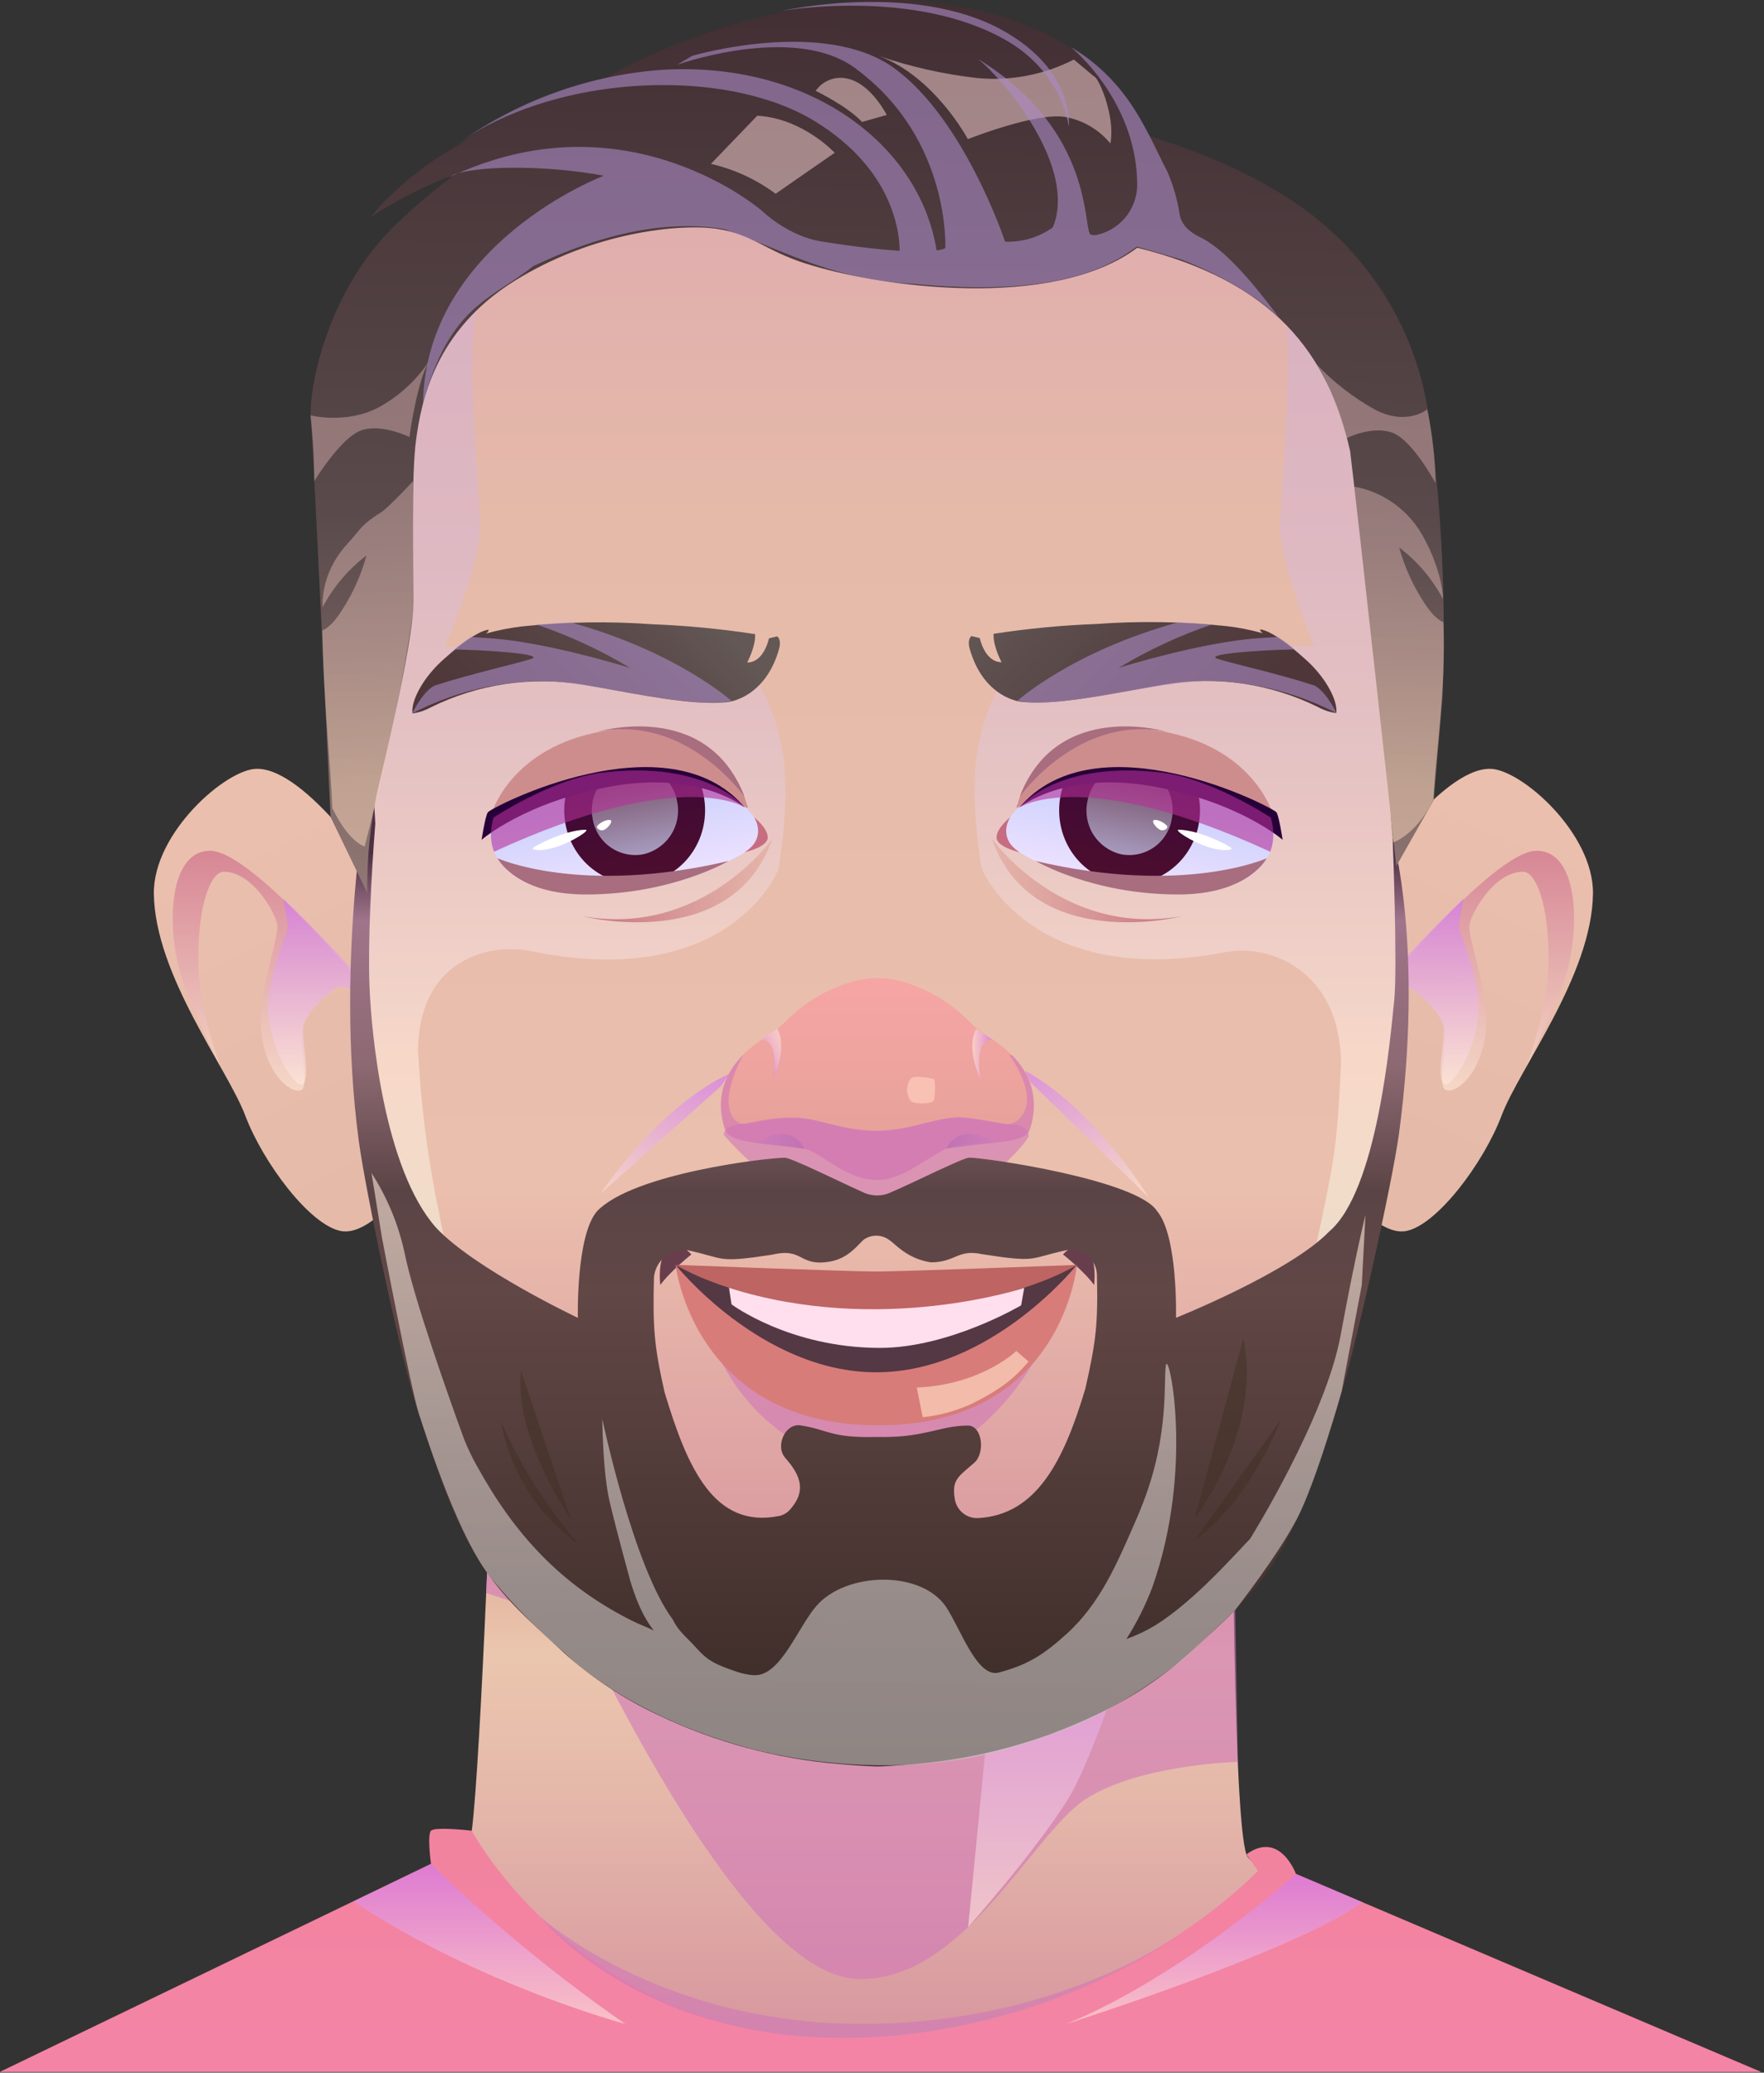 <svg width="200" height="235" viewBox="0 0 200 235" fill="none" xmlns="http://www.w3.org/2000/svg">
<rect x="0" y="0" width="200" height="235" fill="#333333" stroke="none"/>
<path d="M55.779 164.631C55.779 164.631 54.31 204.769 53.291 208.736C52.272 212.703 0 234.916 0 234.916H199.646C199.646 234.916 142.842 214.852 141.314 210.258C139.786 205.665 139.748 167.375 139.748 167.375L55.779 164.631Z" fill="url(#paint0_linear_1112_3675)"/>
<path d="M53.489 207.568C53.489 207.568 49.323 207.085 48.867 207.568C48.411 208.05 48.867 211.32 48.867 211.32L0 234.906H199.646L146.929 212.462C146.929 212.462 145.111 207.477 141.314 210.253L142.617 212.124C142.617 212.124 124.921 231.052 95.428 231.052C65.936 231.052 53.489 207.568 53.489 207.568Z" fill="url(#paint1_linear_1112_3675)"/>
<g style="mix-blend-mode:multiply" opacity="0.6">
<path d="M55.125 180.632C55.125 180.632 64.97 183.398 67.351 187.648C69.732 191.899 85.047 223.863 97.112 224.372C109.178 224.882 117.012 207.884 123.13 203.96C129.249 200.036 140.349 199.763 140.349 199.763L139.765 167.391L55.779 164.62L55.125 180.632Z" fill="#D177B8"/>
</g>
<path style="mix-blend-mode:multiply" opacity="0.6" d="M112.878 186.635L109.767 218.492C109.767 218.492 117.275 210.092 121.093 203.971C124.911 197.849 132.08 173.883 132.08 173.883L112.878 186.635Z" fill="url(#paint2_linear_1112_3675)"/>
<path style="mix-blend-mode:multiply" opacity="0.6" d="M146.945 212.472C146.945 212.472 134.118 224.035 120.916 229.475C120.916 229.475 147.127 221.14 154.463 215.672L146.945 212.472Z" fill="url(#paint3_linear_1112_3675)"/>
<path style="mix-blend-mode:multiply" opacity="0.6" d="M48.867 211.341C55.704 217.971 63.067 224.036 70.885 229.476C70.885 229.476 54.288 225.042 40.073 215.587L48.867 211.341Z" fill="url(#paint4_linear_1112_3675)"/>
<g style="mix-blend-mode:multiply" opacity="0.6">
<path d="M61.184 217.259C61.184 217.259 74.564 229.476 97.761 229.476C120.959 229.476 134.97 218.492 134.97 218.492C134.97 218.492 119.017 231.062 95.487 231.062C71.957 231.062 61.184 217.259 61.184 217.259Z" fill="#D177B8"/>
</g>
<path d="M154.908 99.861C154.908 99.861 163.262 87.136 168.93 87.168C172.378 87.168 180.701 94.42 180.61 101.335C180.481 110.582 172.287 121.088 170.249 126.481C168.212 131.873 162.919 138.901 159.428 139.576C155.937 140.252 151.336 133.61 151.336 133.61C151.336 133.61 153.02 108.245 154.908 99.861Z" fill="url(#paint5_linear_1112_3675)"/>
<path style="mix-blend-mode:multiply" opacity="0.6" d="M155.524 113.396C155.524 113.396 169.241 96.463 174.228 96.463C179.215 96.463 179.221 106.112 177.204 111.59C175.81 115.401 173.092 120.896 173.092 120.896C173.092 120.896 175.236 114.999 175.505 110.571C175.901 103.769 174.389 98.827 172.673 98.843C169.515 98.843 167.027 103.174 166.63 104.707C166.233 106.24 169.129 112.951 168.362 117.626C167.595 122.3 164.791 124.09 163.858 123.554C162.924 123.018 164.367 117.776 163.514 115.905C162.662 114.034 160.2 111.317 158.753 111.912C157.305 112.507 155.524 113.396 155.524 113.396Z" fill="url(#paint6_linear_1112_3675)"/>
<path style="mix-blend-mode:multiply" opacity="0.6" d="M155.524 113.396C155.524 113.396 158.903 111.375 159.932 112.024C160.962 112.673 163.573 115.015 163.686 116.489C163.799 117.963 162.86 122.171 163.686 122.895C164.512 123.618 167.499 118.896 167.633 114.709C167.767 110.523 165.418 105.699 165.418 105.13C165.418 104.562 165.954 101.882 165.954 101.882C165.954 101.882 157.991 109.424 155.524 113.396Z" fill="url(#paint7_linear_1112_3675)"/>
<path d="M43.156 99.861C43.156 99.861 34.807 87.136 29.123 87.168C25.675 87.168 17.353 94.42 17.444 101.335C17.572 110.582 25.761 121.088 27.804 126.481C29.847 131.873 35.134 138.901 38.647 139.576C42.159 140.252 46.738 133.61 46.738 133.61C46.738 133.61 45.049 108.245 43.156 99.861Z" fill="url(#paint8_linear_1112_3675)"/>
<path style="mix-blend-mode:multiply" opacity="0.6" d="M42.529 113.396C42.529 113.396 28.812 96.463 23.82 96.463C18.827 96.463 18.833 106.112 20.843 111.59C22.238 115.401 24.962 120.896 24.962 120.896C24.962 120.896 22.817 114.999 22.549 110.571C22.152 103.769 23.664 98.827 25.38 98.843C28.538 98.843 31.027 103.174 31.418 104.707C31.809 106.24 28.925 112.951 29.691 117.626C30.458 122.3 33.263 124.085 34.196 123.576C35.129 123.067 33.66 117.797 34.539 115.926C35.418 114.056 37.853 111.338 39.301 111.933C40.749 112.528 42.529 113.396 42.529 113.396Z" fill="url(#paint9_linear_1112_3675)"/>
<path style="mix-blend-mode:multiply" opacity="0.6" d="M42.529 113.396C42.529 113.396 39.145 111.375 38.116 112.024C37.086 112.673 34.48 115.015 34.362 116.489C34.244 117.963 35.193 122.171 34.362 122.895C33.531 123.618 30.555 118.896 30.421 114.709C30.287 110.523 32.63 105.699 32.63 105.13C32.63 104.562 32.094 101.882 32.094 101.882C32.094 101.882 40.078 109.424 42.529 113.396Z" fill="url(#paint10_linear_1112_3675)"/>
<path d="M43.371 134.57C42.298 126.712 42.132 120.343 41.226 113.38C41.027 111.853 40.899 110.319 40.85 108.781C40.731 105.244 40.88 101.703 41.295 98.189C43.553 73.145 39.724 55.011 43.467 47.801C46.422 39.873 63.437 20.463 98.946 19.075C98.946 19.075 141.582 19.075 156.323 48.316C159.68 55.124 156.243 77.685 157.83 94.19C158.302 99.095 159.342 104.568 158.608 109.44C157.294 118.097 157.133 127.751 156.012 136.076C154.624 146.422 152.623 153.878 150.999 157.754C150.077 159.727 148.84 161.538 147.336 163.114C142.703 168.33 135.335 173.835 130.343 178.949C128.581 180.751 126.679 182.411 124.653 183.912H124.627C121.972 185.921 119.093 187.614 116.047 188.956C111.29 190.913 98.957 190.913 98.957 190.913C98.957 190.913 86.624 190.913 81.867 188.956C76.512 186.549 71.662 183.148 67.576 178.932C61.678 172.859 54.036 166.271 49.923 160.262C49.913 160.332 46.111 156.172 43.371 134.57Z" fill="url(#paint11_linear_1112_3675)"/>
<path style="mix-blend-mode:multiply" opacity="0.6" d="M152.05 120.585C151.739 126.052 151.717 128.85 150.618 134.457C146.526 155.443 144.001 157.791 134.971 169.949C132.402 174.617 120.953 185.821 120.17 186.539C122.02 185.161 127.764 180.943 129.651 179.002C136.408 172.034 147.947 164.985 150.757 158.29C152.366 154.414 154.683 145.269 156.146 134.999C157.685 121.764 158.291 113.82 158.828 106.171C159.015 103.651 158.543 100.698 158.243 98.189C155.98 84.139 159.637 53.891 156.291 48.337C155.412 45.974 150.827 38.93 145.4 34.674C146.8 37.949 145.427 54.186 145.132 58.833C144.837 63.481 149.004 73.306 149.004 73.306L117.168 72.561C113.612 76.191 111.341 80.884 110.701 85.924C110.025 91.778 111.328 98.543 111.328 98.543C111.328 98.543 116.878 112.051 138.676 108.004C141.12 107.515 143.658 107.872 145.872 109.017C148.832 110.609 151.964 113.857 152.05 120.585Z" fill="url(#paint12_linear_1112_3675)"/>
<path style="mix-blend-mode:multiply" opacity="0.6" d="M47.392 119.148C47.691 124.727 48.37 130.279 49.425 135.765C53.522 156.751 55.575 157.904 64.606 170.072C67.174 174.741 78.623 185.944 79.406 186.662C77.556 185.284 71.807 181.066 69.925 179.125C63.169 172.157 51.629 165.108 48.819 158.413C47.21 154.537 44.894 145.392 43.456 135.122C41.912 121.887 41.312 113.943 40.748 106.294C40.561 103.774 41.038 100.821 41.338 98.312C43.596 84.263 39.944 54.014 43.29 48.461C44.17 46.097 48.755 39.053 54.181 34.797C52.782 38.072 54.154 54.309 54.449 58.956C54.744 63.604 50.428 73.359 50.428 73.359L82.414 72.706C85.952 76.329 88.212 81.008 88.849 86.031C89.53 91.885 88.227 98.65 88.227 98.65C88.227 98.65 82.822 112.405 60.343 107.87C58.301 107.439 56.182 107.56 54.203 108.218C51.055 109.306 47.484 112.094 47.392 119.148Z" fill="url(#paint13_linear_1112_3675)"/>
<g style="mix-blend-mode:multiply" opacity="0.6">
<path d="M147.32 163.167C142.687 168.383 135.319 173.888 130.327 179.002C128.565 180.805 126.662 182.465 124.637 183.966H124.61C121.956 185.974 119.077 187.667 116.031 189.01C111.274 190.966 98.941 190.966 98.941 190.966C98.941 190.966 86.607 190.966 81.851 189.01C76.496 186.603 71.646 183.201 67.56 178.986C61.662 172.913 53.532 165.585 49.419 159.592C53.309 163.873 57.485 167.885 61.919 171.599C68.992 177.469 80.907 189.498 98.919 189.498C116.932 189.498 130.021 176.038 132.82 173.995C135.619 171.953 146.95 163.457 147.32 163.167Z" fill="#D177B8"/>
</g>
<path d="M139.051 70.99C140.442 71.147 141.818 71.418 143.164 71.8C143.164 71.8 142.848 71.559 142.864 71.376C142.864 71.376 143.523 71.285 145.427 72.641C145.937 73.006 146.537 73.472 147.24 74.078L147.947 74.7C148.828 75.472 149.605 76.355 150.259 77.326C151.808 79.69 151.497 80.854 151.497 80.854C150.762 80.748 150.052 80.51 149.401 80.151C144.023 77.497 137.945 76.608 132.032 77.611C127.453 78.377 121.919 79.588 117.913 79.653C117.184 79.671 116.455 79.641 115.73 79.562C115.73 79.562 111.478 79.165 109.912 73.451C109.671 72.379 110.154 72.116 110.154 72.116L111.087 72.347C111.087 72.347 111.623 75.07 113.553 75.08C113.553 75.08 112.572 73.252 112.652 71.864C116.503 71.269 120.385 70.897 124.278 70.749C129.2 70.39 134.144 70.471 139.051 70.99Z" fill="url(#paint14_linear_1112_3675)"/>
<g style="mix-blend-mode:multiply" opacity="0.6">
<path d="M133.587 70.556C121.597 73.847 115.355 79.449 115.355 79.449C120.567 80.521 131.383 77.079 137.421 77.203C142.338 77.349 147.159 78.596 151.529 80.853C151.529 80.853 150.457 78.521 149.052 77.734C144.982 76.399 139.571 75.198 138.054 74.7C136.37 74.163 142.816 73.697 146.805 73.627C146.202 73.114 145.566 72.639 144.902 72.207L142.724 72.357C136.359 72.775 127.109 75.632 126.83 75.729C130.177 73.701 133.736 72.045 137.443 70.792L133.587 70.556Z" fill="#AB8BC6"/>
</g>
<path d="M59.217 71.022C57.826 71.182 56.451 71.453 55.104 71.832C55.104 71.832 55.42 71.596 55.409 71.408C55.409 71.408 54.744 71.323 52.841 72.673C52.331 73.038 51.731 73.51 51.028 74.115C50.803 74.303 50.567 74.512 50.32 74.737C49.44 75.506 48.665 76.388 48.014 77.358C46.465 79.722 46.776 80.891 46.776 80.891C47.51 80.785 48.218 80.547 48.867 80.189C54.243 77.531 60.323 76.641 66.236 77.648C70.815 78.414 76.349 79.626 80.355 79.685C81.084 79.708 81.813 79.678 82.537 79.594C82.537 79.594 86.79 79.202 88.356 73.488C88.597 72.416 88.114 72.153 88.114 72.153L87.181 72.379C87.181 72.379 86.645 75.107 84.715 75.118C84.715 75.118 85.696 73.284 85.615 71.901C81.765 71.306 77.883 70.932 73.99 70.781C69.068 70.422 64.124 70.502 59.217 71.022Z" fill="url(#paint15_linear_1112_3675)"/>
<g style="mix-blend-mode:multiply" opacity="0.6">
<path d="M64.692 70.567C76.682 73.864 82.924 79.46 82.924 79.46C77.717 80.532 66.895 77.091 60.863 77.219C55.946 77.364 51.124 78.612 46.754 80.87C46.754 80.87 47.827 78.538 49.226 77.75C53.297 76.415 58.707 75.214 60.225 74.71C61.908 74.174 55.463 73.713 51.473 73.638C52.075 73.123 52.711 72.648 53.377 72.218L55.559 72.368C61.919 72.781 71.169 75.643 71.448 75.74C68.089 73.707 64.516 72.051 60.793 70.803L64.692 70.567Z" fill="#AB8BC6"/>
</g>
<path d="M116.728 128.143C116.09 130.04 109.338 129.343 107.451 130.18C105.542 130.839 102.625 133.787 99.477 133.787C96.158 133.787 93.729 131.289 91.836 130.453C89.943 129.617 82.87 130.04 82.232 128.143C80.918 124.246 82.452 121.405 84.285 119.566C85.066 118.791 85.937 118.115 86.881 117.551C87.719 117.034 88.488 116.415 89.171 115.707C91.245 113.632 93.811 112.118 96.63 111.306C98.49 110.754 100.47 110.754 102.33 111.306C105.147 112.117 107.712 113.632 109.784 115.707C110.467 116.416 111.238 117.036 112.079 117.551C113.062 118.145 113.963 118.866 114.76 119.695C116.567 121.523 118.015 124.326 116.728 128.143Z" fill="url(#paint16_linear_1112_3675)"/>
<g style="mix-blend-mode:multiply" opacity="0.6">
<path d="M116.728 128.143C116.09 130.04 109.145 129.419 107.258 130.255C105.37 131.091 102.298 133.787 99.477 133.787C96.26 133.787 93.729 131.289 91.836 130.453C89.943 129.617 82.87 130.04 82.232 128.143C80.918 124.246 82.452 121.405 84.285 119.566C81.122 125.575 83.213 127.371 84.285 127.441C85.358 127.51 88.892 126.331 91.836 126.905C94.78 127.478 95.922 128.218 99.343 128.218C102.764 128.218 103.89 127.457 106.85 126.905C109.81 126.352 113.285 127.526 114.401 127.441C115.516 127.355 118.342 125.254 114.401 119.561L114.808 119.679C116.567 121.523 118.015 124.326 116.728 128.143Z" fill="#D077B7"/>
</g>
<path style="mix-blend-mode:multiply" opacity="0.5" d="M112.867 129.558C108.507 126.99 107.306 130.233 107.306 130.233L112.867 129.558Z" fill="url(#paint17_linear_1112_3675)"/>
<path style="mix-blend-mode:multiply" opacity="0.5" d="M85.653 129.585C90.013 127.012 91.192 130.255 91.192 130.255L85.653 129.585Z" fill="url(#paint18_linear_1112_3675)"/>
<path style="mix-blend-mode:multiply" opacity="0.6" d="M86.35 117.867C88.495 117.969 87.659 122.327 87.659 122.327C87.659 122.327 89.353 118.923 88.13 116.639L86.35 117.867Z" fill="url(#paint19_linear_1112_3675)"/>
<path style="mix-blend-mode:multiply" opacity="0.6" d="M112.465 117.867C110.32 117.969 111.156 122.327 111.156 122.327C111.156 122.327 109.462 118.923 110.684 116.639L112.465 117.867Z" fill="url(#paint20_linear_1112_3675)"/>
<path opacity="0.7" d="M103.236 122.327C102.983 122.687 102.848 123.117 102.848 123.557C102.848 123.997 102.983 124.427 103.236 124.787C103.424 125.205 105.681 125.205 105.869 124.787C106.057 124.369 106.057 122.364 105.869 122.327C105.681 122.289 103.563 121.812 103.236 122.327Z" fill="#FFCDBD"/>
<g style="mix-blend-mode:multiply" opacity="0.6">
<path d="M82.039 128.641C82.039 128.641 81.996 127.719 83.781 127.489C85.567 127.258 88.431 126.25 92.082 126.953C95.579 127.794 96.56 128.078 99.445 128.234C103.762 128.068 106.979 126.342 109.58 126.711C112.368 127.06 113.677 127.483 114.792 127.483C115.907 127.483 116.545 128.019 116.642 128.727C116.738 129.435 108.926 138.376 99.429 138.376C89.932 138.376 82.039 128.641 82.039 128.641Z" fill="#D177B8"/>
</g>
<path d="M85.814 94.878C85.889 97.161 76.875 100.324 68.655 101.128C60.761 101.905 55.935 99.204 55.619 94.739C55.302 90.273 60.397 86.58 69.084 86.124C78.591 85.621 87.632 92.391 85.814 94.878Z" fill="url(#paint21_linear_1112_3675)"/>
<path d="M85.497 92.666C85.497 92.666 87.052 94.971 84.425 96.628C84.425 96.628 87.02 96.059 87.042 94.971C87.063 93.883 85.497 92.666 85.497 92.666Z" fill="#C66D82"/>
<path d="M71.957 100.182C76.367 100.182 79.942 96.462 79.942 91.873C79.942 87.285 76.367 83.565 71.957 83.565C67.548 83.565 63.973 87.285 63.973 91.873C63.973 96.462 67.548 100.182 71.957 100.182Z" fill="url(#paint22_linear_1112_3675)"/>
<path d="M71.957 99.702C76.109 99.702 79.475 96.198 79.475 91.876C79.475 87.554 76.109 84.05 71.957 84.05C67.805 84.05 64.439 87.554 64.439 91.876C64.439 96.198 67.805 99.702 71.957 99.702Z" fill="url(#paint23_linear_1112_3675)"/>
<path style="mix-blend-mode:multiply" d="M67.196 92.844C67.301 93.486 67.533 94.101 67.878 94.653C68.224 95.204 68.676 95.681 69.209 96.055C69.741 96.43 70.343 96.694 70.979 96.833C71.615 96.972 72.272 96.983 72.912 96.864C74.207 96.575 75.337 95.79 76.06 94.678C76.782 93.565 77.04 92.214 76.778 90.914C76.673 90.272 76.441 89.658 76.095 89.107C75.749 88.556 75.297 88.079 74.764 87.705C74.232 87.33 73.631 87.066 72.995 86.927C72.359 86.787 71.702 86.776 71.062 86.894C69.769 87.186 68.641 87.971 67.918 89.083C67.196 90.194 66.937 91.544 67.196 92.844Z" fill="url(#paint24_linear_1112_3675)"/>
<path d="M82.601 97.621C82.601 97.621 76.167 101.421 66.439 101.416C58.444 101.416 56.412 97.31 56.412 97.31C56.412 97.31 65.79 101.577 82.601 97.621Z" fill="#A86D7E"/>
<path d="M84.634 91.087C84.634 91.087 82.307 80.452 68.3 82.918C58.144 84.703 55.886 91.875 55.886 91.875C55.886 91.875 72.295 83.148 82.564 89.95C82.886 89.977 85.39 92.668 84.634 91.087Z" fill="#CE8D8D"/>
<path d="M84.446 91.551C84.446 91.551 79.39 87.386 69.469 89.134C59.549 90.881 54.605 95.218 54.605 95.218C54.605 95.218 54.991 92.64 55.302 92.109C55.613 91.578 75.657 81.195 84.446 91.551Z" fill="#270039"/>
<path d="M84.403 90.325C84.403 90.325 77.738 80.858 67.668 82.986C67.668 82.986 80.162 79.186 84.403 90.325Z" fill="#A86D7E"/>
<g style="mix-blend-mode:multiply" opacity="0.6">
<path d="M68.204 87.614C80.215 86.124 84.446 91.554 84.446 91.554C84.446 91.554 77.357 86.73 56.026 96.566C56.026 96.566 55.264 95.06 55.951 92.696C55.967 92.696 62.584 88.311 68.204 87.614Z" fill="#B42F97"/>
</g>
<path d="M67.764 93.583C68.3 93.047 69.132 92.828 69.282 93.047C69.432 93.267 68.831 93.985 68.429 94.119C68.027 94.253 67.464 93.873 67.764 93.583Z" fill="white"/>
<path d="M66.38 94.074C67.002 94.074 64.879 95.467 63.029 96.046C61.372 96.582 60.321 96.379 60.396 96.186C60.471 95.993 63.919 94.127 66.38 94.074Z" fill="white"/>
<path d="M87.573 95.106C87.573 95.106 79.674 106.261 66.123 103.897C66.123 103.897 83.031 108.186 87.573 95.106Z" fill="url(#paint25_linear_1112_3675)"/>
<path d="M114.218 94.878C114.138 97.161 123.157 100.324 131.378 101.128C139.309 101.905 144.097 99.204 144.43 94.739C144.762 90.273 139.652 86.58 130.965 86.124C121.441 85.621 112.4 92.391 114.218 94.878Z" fill="url(#paint26_linear_1112_3675)"/>
<path d="M114.535 92.666C114.535 92.666 112.98 94.971 115.607 96.628C115.607 96.628 113.012 96.059 112.99 94.971C112.969 93.883 114.535 92.666 114.535 92.666Z" fill="#C66D82"/>
<path d="M128.069 100.182C132.479 100.182 136.054 96.462 136.054 91.873C136.054 87.285 132.479 83.565 128.069 83.565C123.659 83.565 120.084 87.285 120.084 91.873C120.084 96.462 123.659 100.182 128.069 100.182Z" fill="url(#paint27_linear_1112_3675)"/>
<path d="M128.069 99.702C132.221 99.702 135.587 96.198 135.587 91.876C135.587 87.554 132.221 84.05 128.069 84.05C123.917 84.05 120.551 87.554 120.551 91.876C120.551 96.198 123.917 99.702 128.069 99.702Z" fill="url(#paint28_linear_1112_3675)"/>
<path style="mix-blend-mode:multiply" d="M132.858 92.844C132.753 93.487 132.522 94.102 132.176 94.654C131.831 95.205 131.379 95.683 130.846 96.057C130.314 96.432 129.711 96.696 129.075 96.835C128.439 96.973 127.781 96.983 127.141 96.864C125.847 96.574 124.719 95.788 123.997 94.676C123.276 93.564 123.018 92.214 123.28 90.914C123.386 90.272 123.618 89.658 123.964 89.107C124.31 88.556 124.762 88.079 125.294 87.705C125.827 87.33 126.428 87.066 127.064 86.927C127.699 86.787 128.357 86.776 128.997 86.894C130.29 87.184 131.419 87.97 132.141 89.082C132.862 90.194 133.12 91.544 132.858 92.844Z" fill="url(#paint29_linear_1112_3675)"/>
<path d="M117.43 97.621C117.43 97.621 123.865 101.421 133.587 101.416C141.588 101.416 143.62 97.31 143.62 97.31C143.62 97.31 134.225 101.577 117.43 97.621Z" fill="#A86D7E"/>
<path d="M115.398 91.087C115.398 91.087 117.72 80.452 131.732 82.918C141.888 84.703 144.146 91.875 144.146 91.875C144.146 91.875 127.732 83.148 117.468 89.95C117.146 89.977 114.642 92.668 115.398 91.087Z" fill="#CE8D8D"/>
<path d="M115.585 91.551C115.585 91.551 120.642 87.386 130.562 89.134C140.483 90.881 145.421 95.218 145.421 95.218C145.421 95.218 145.041 92.64 144.73 92.109C144.419 91.578 124.369 81.195 115.585 91.551Z" fill="#270039"/>
<path d="M115.623 90.325C115.623 90.325 122.289 80.858 132.365 82.986C132.365 82.986 119.865 79.186 115.623 90.325Z" fill="#A86D7E"/>
<g style="mix-blend-mode:multiply" opacity="0.6">
<path d="M131.828 87.614C119.816 86.124 115.585 91.554 115.585 91.554C115.585 91.554 122.674 86.73 144.006 96.566C144.006 96.566 144.767 95.06 144.081 92.696C144.065 92.696 137.442 88.311 131.828 87.614Z" fill="#B42F97"/>
</g>
<path d="M132.268 93.583C131.731 93.047 130.9 92.828 130.75 93.047C130.6 93.267 131.201 93.985 131.603 94.119C132.005 94.253 132.563 93.873 132.268 93.583Z" fill="white"/>
<path d="M133.652 94.074C133.03 94.074 135.148 95.467 137.003 96.046C138.66 96.582 139.711 96.379 139.636 96.186C139.561 95.993 136.113 94.127 133.652 94.074Z" fill="white"/>
<path d="M112.465 95.106C112.465 95.106 120.369 106.261 133.914 103.897C133.914 103.897 117.001 108.186 112.465 95.106Z" fill="url(#paint30_linear_1112_3675)"/>
<path d="M120.524 142.23C120.524 142.23 122.97 144.176 124.047 145.698C124.047 145.698 124.407 142.991 123.329 141.619C122.251 140.246 120.524 142.23 120.524 142.23Z" fill="#683E4D"/>
<path d="M78.387 142.23C78.387 142.23 75.942 144.176 74.864 145.698C74.864 145.698 74.505 142.991 75.582 141.619C76.66 140.246 78.387 142.23 78.387 142.23Z" fill="#683E4D"/>
<path style="mix-blend-mode:multiply" opacity="0.6" d="M130.236 135.744C123.071 124.583 116.197 121.41 116.197 121.41L116.776 122.659L130.236 135.744Z" fill="url(#paint31_linear_1112_3675)"/>
<path style="mix-blend-mode:multiply" opacity="0.6" d="M68.086 135.347C75.674 124.465 82.65 121.78 82.65 121.78L81.803 123.088L68.086 135.347Z" fill="url(#paint32_linear_1112_3675)"/>
<path d="M76.596 143.415C76.596 143.415 88.12 146.025 99.574 146.025C107.15 145.92 114.696 145.045 122.095 143.415C122.095 143.415 109.301 160.906 98.56 160.906C87.819 160.906 76.596 143.415 76.596 143.415Z" fill="#543843"/>
<path d="M99.37 144.17C96.388 144.17 76.617 143.415 76.617 143.415C82.21 146.7 91.911 148.636 99.37 148.636C106.829 148.636 116.529 146.7 122.117 143.415C122.095 143.415 102.33 144.17 99.37 144.17Z" fill="#BE6462"/>
<path d="M82.65 146.009C82.65 146.009 82.811 147.033 82.94 147.89C82.94 147.89 89.535 152.827 99.767 152.827C107.633 152.827 115.773 148.003 115.773 148.003L116.127 146.02C116.127 146.02 99.788 151.482 82.65 146.009Z" fill="#FFDFED"/>
<g style="mix-blend-mode:multiply" opacity="0.6">
<path d="M81.797 154.366C81.797 154.366 87.036 166.116 100.239 166.116C110.963 166.116 117.216 154.366 117.216 154.366C117.216 154.366 101.279 160.696 81.797 154.366Z" fill="#D077B7"/>
</g>
<path d="M76.596 143.415C76.596 143.415 86.312 155.593 99.348 155.593C112.384 155.593 122.095 143.415 122.095 143.415C122.095 143.415 120.524 161.608 99.574 161.608C78.623 161.608 76.596 143.415 76.596 143.415Z" fill="#D87C7A"/>
<g style="mix-blend-mode:soft-light">
<path d="M103.944 157.324L104.614 160.691C106.509 160.488 108.359 159.985 110.095 159.201C113.446 157.55 115.066 156.236 116.615 154.376L115.232 153.176C115.232 153.176 111.301 157.008 103.944 157.324Z" fill="#F2BBAA"/>
</g>
<path d="M97.815 135.165C95.305 134.039 89.707 131.263 88.978 131.263C87.09 131.263 71.85 132.999 67.689 137.331C65.292 140.113 65.517 149.418 65.517 149.418C65.517 149.418 53.822 143.892 49.43 139.185C43.532 132.512 42.084 117.074 41.891 111.74C41.698 107.007 42.089 99.256 42.55 93.397C42.465 91.145 42.089 86.964 42.089 86.964C42.089 86.964 37.826 108.208 40.69 129.44C41.413 134.8 45.371 153.91 47.489 160.386C50.648 170.034 52.272 173.846 54.621 177.416C57.131 181.232 59.57 183.36 63.898 187.364C67.13 190.258 70.771 192.66 74.703 194.494C81.097 197.536 87.987 199.401 95.042 199.999C97.568 200.224 98.984 200.267 99.37 200.278H99.483C99.868 200.278 101.284 200.224 103.81 199.999C110.866 199.401 117.756 197.536 124.149 194.494C128.085 192.655 131.728 190.245 134.96 187.343C139.293 183.339 141.732 181.211 144.242 177.394C146.591 173.824 148.21 170.018 151.369 160.364C153.514 153.889 157.879 133.97 158.608 128.588C161.466 107.355 157.895 94.962 157.895 94.962C157.895 94.962 158.463 109.612 158.077 113.391C157.621 117.856 156.146 134.993 150.709 139.625C146.237 144.256 133.335 149.413 133.335 149.413C133.335 149.413 133.566 140.107 131.19 137.325C128.954 133.782 111.789 131.257 109.902 131.257C109.178 131.257 103.601 134.088 101.07 135.16C100.564 135.409 100.007 135.54 99.443 135.541C98.879 135.541 98.322 135.413 97.815 135.165ZM100.786 140.568C101.499 141.008 102.796 142.712 105.537 143.125C108.368 143.125 108.572 141.592 111.355 142.203C117.72 143.184 116.535 142.696 120.841 141.764C121.261 141.675 121.696 141.681 122.114 141.779C122.532 141.878 122.923 142.067 123.26 142.333C123.596 142.6 123.87 142.937 124.062 143.321C124.254 143.706 124.359 144.127 124.369 144.556C124.509 150.217 124.235 152.211 123.055 157.448C120.632 165.564 117.548 171.792 110.856 172.125C110.249 172.143 109.656 171.945 109.183 171.566C108.709 171.187 108.386 170.651 108.271 170.056C107.88 167.772 108.593 167.488 110.459 165.848C111.709 164.776 111.414 161.608 109.703 161.629C106.454 161.667 104.775 163.055 99.45 162.926H99.402C94.083 163.055 93.965 162.096 90.742 161.608C89.047 161.35 87.835 163.956 89.047 165.317C90.876 167.381 91.391 169.139 89.557 171.176C89.239 171.538 88.811 171.786 88.34 171.884C80.966 173.368 77.92 166.437 75.341 157.829C74.161 152.586 74.001 150.485 74.145 144.824C74.187 144.365 74.322 143.918 74.542 143.513C74.762 143.107 75.062 142.75 75.424 142.464C75.786 142.177 76.203 141.968 76.649 141.847C77.094 141.727 77.56 141.698 78.017 141.764C82.307 142.696 81.197 143.232 87.562 142.257C91.133 141.41 90.522 143.661 94.12 143.034C96.222 142.67 97.273 141.115 97.911 140.568C98.33 140.266 98.832 140.104 99.348 140.104C99.864 140.104 100.367 140.266 100.786 140.568Z" fill="url(#paint33_linear_1112_3675)"/>
<path style="mix-blend-mode:multiply" opacity="0.6" d="M151.991 151.428C150.253 160.825 141.732 174.478 141.732 174.478C140.124 176.113 135.512 181.446 131.008 184.271C129.961 184.901 128.855 185.425 127.705 185.837C128.867 184.013 129.842 182.077 130.616 180.058C135.442 166.561 132.498 153.047 132.193 154.784C131.887 156.521 132.622 162.556 129.614 170.356C129.329 171.106 129.002 171.889 128.648 172.693C126.6 177.373 124.707 181.843 120.916 185.268C118.396 187.547 116.626 188.737 113.232 189.637C110.813 190.275 108.942 184.775 107.306 182.256C104.486 177.968 95.916 178.209 92.57 182.074C90.388 184.598 88.479 190.114 85.454 189.937C84.779 189.891 84.113 189.753 83.476 189.525C81.1 188.71 80.232 188.302 78.891 186.785C77.899 185.665 76.918 184.979 76.279 183.623C71.807 177.641 68.29 160.895 68.29 160.895C68.29 160.895 68.327 166.861 69.11 170.211C69.893 173.561 71.437 179.152 71.437 179.152C72.638 183.274 74.011 184.641 74.118 184.882C73.271 184.421 72.665 184.282 71.437 183.65C63.603 179.672 58.343 173.969 54.106 166.271C53.542 165.279 53.047 164.249 52.626 163.189C50.98 158.718 46.872 147.108 45.87 142.048C45.173 138.827 43.902 135.758 42.116 132.989L43.301 140.305C43.301 140.305 46.572 157.512 47.516 160.359C48.46 163.205 52.133 174.923 56.042 179.356C58.556 182.353 61.318 185.133 64.3 187.664C64.3 187.664 70.885 194.311 84.393 198.064C84.393 198.064 102.158 203.547 118.766 196.761C126.3 194.617 134.418 187.916 134.418 187.916L140.038 182.556C140.038 182.556 144.864 176.413 147.089 172.125C149.315 167.836 152.13 157.689 152.13 157.689L154.398 145.698L154.817 137.743C154.817 137.743 153.723 142.031 151.991 151.428Z" fill="url(#paint34_linear_1112_3675)"/>
<path opacity="0.38" d="M65.587 175.083C60.924 171.754 57.762 166.721 56.787 161.077C56.787 161.077 59.184 167.509 65.587 175.083Z" fill="#3A2A1B"/>
<path opacity="0.38" d="M59.088 155.438C58.15 162.706 64.708 172.253 64.708 172.253L59.088 155.438Z" fill="#3A2A1B"/>
<path opacity="0.38" d="M145.256 160.932L135.501 174.585C135.501 174.585 141.003 171.203 145.256 160.932Z" fill="#3A2A1B"/>
<path opacity="0.38" d="M135.448 172.178C143.593 160.669 140.96 151.777 140.96 151.777L135.448 172.178Z" fill="#3A2A1B"/>
<path d="M161.949 46.901C161.251 42.211 159.608 37.712 157.119 33.677C154.63 29.641 151.348 26.152 147.47 23.422C140.499 18.544 133.212 16.405 130.171 15.382C128.605 12.262 127.704 10.461 124.675 7.877C121.446 5.109 117.664 3.062 113.58 1.873C100.684 -1.911 89.38 0.721 80.087 3.76C76.007 5.142 72.067 6.908 68.322 9.035L67.941 9.105C59.898 10.756 51.934 16.384 51.934 16.384L52.626 16.116C48.567 18.238 44.956 21.125 41.993 24.617C44.991 22.66 48.198 21.043 51.554 19.793C49.418 21.388 47.374 23.101 45.43 24.923C36.984 32.674 34.941 44.301 35.241 47.581C35.542 50.862 37.483 92.641 37.483 92.641L41.649 101.255C41.578 96.936 42.066 92.626 43.103 88.433C44.851 80.977 46.888 71.735 46.888 68.155C46.888 64.574 46.599 53.971 47.183 49.795C47.768 45.62 49.221 37.574 58.246 31.908C67.271 26.242 77.18 25.347 81.256 25.942C85.331 26.537 86.645 28.359 91.219 29.839C99.611 32.556 119.35 35.29 128.943 28.086C144.376 31.918 150.553 39.996 153.074 51.135C154.237 60.677 158.307 98.21 158.307 98.21L162.554 90.706L163.536 79.272C163.536 79.272 164.442 63.287 161.949 46.901Z" fill="url(#paint35_linear_1112_3675)"/>
<g style="mix-blend-mode:soft-light" opacity="0.5">
<path d="M99.734 6.376C103.299 7.586 106.982 8.412 110.722 8.842C114.523 9.22 118.353 8.494 121.752 6.751L124.058 8.681C124.471 8.649 126.503 13.114 125.892 16.266C124.604 14.702 122.806 13.641 120.814 13.27C117.511 12.68 109.735 15.778 109.735 15.778C109.735 15.778 106.03 8.783 99.734 6.376Z" fill="#FFD7D7"/>
</g>
<g style="mix-blend-mode:multiply" opacity="0.6">
<path d="M121.184 14.417C121.184 14.417 120.567 8.386 114.245 4.672C103.788 -1.466 88.581 1.241 88.581 1.241C88.581 1.241 103.515 -2.131 113.575 3.385C122.015 8.038 121.184 14.417 121.184 14.417Z" fill="#AB8BC6"/>
</g>
<g style="mix-blend-mode:multiply" opacity="0.6">
<path d="M51.934 19.627C51.584 19.719 51.252 19.871 50.953 20.077C51.282 19.924 51.609 19.773 51.934 19.627Z" fill="#AB8BC6"/>
</g>
<g style="mix-blend-mode:multiply" opacity="0.6">
<path d="M145.148 36.1L145.073 36.03C145.095 36.056 145.12 36.08 145.148 36.1Z" fill="#AB8BC6"/>
</g>
<g style="mix-blend-mode:multiply" opacity="0.6">
<path d="M136.086 26.906C134.402 26.097 133.882 25.095 133.753 24.349C133.5 22.674 133.033 21.039 132.364 19.482C130.139 15.248 128.128 9.324 121.398 5.32C122.932 6.601 128.836 12.321 128.933 20.796C128.964 22.105 128.553 23.387 127.767 24.435C126.981 25.483 125.866 26.236 124.6 26.574C124.303 26.676 123.982 26.689 123.677 26.612C122.718 26.21 124.294 14.91 110.877 6.676C113.864 9.072 122.181 18.973 119.366 25.791C117.79 26.91 115.887 27.475 113.955 27.4C113.955 27.4 109.328 13.463 101.359 7.711C93.53 2.056 78.918 6.178 78.441 6.349L76.805 7.33C77.808 6.993 90.613 2.694 97.219 7.931C107.794 15.869 107.177 28.139 107.177 28.139C106.867 28.284 106.532 28.367 106.191 28.386C104.212 16.164 91.466 6.837 74.869 7.931C66.397 8.577 58.277 11.596 51.441 16.641C56.122 13.109 62.52 10.884 69.11 10.037C77.69 8.933 86.613 10.15 92.522 13.827C101.204 19.225 101.987 26.22 102.003 28.434C99.97 28.316 97.177 28.021 93.353 27.41C89.412 26.874 86.382 23.899 86.382 23.899C86.382 23.899 71.55 10.986 51.95 19.648C54.884 18.764 62.407 18.775 68.451 19.927C68.451 19.927 48.326 27.523 47.961 45.657C51.06 34.545 55.618 34.041 60.439 30.182C68.638 26.268 76.033 24.923 82.21 25.995C90.023 28.933 94.715 31.704 103.66 32.192C119.414 33.666 125.442 30.519 128.906 27.962L133.791 29.378C133.791 29.378 140.762 31.859 145.079 36.057C144.355 35.263 139.85 28.707 136.086 26.906Z" fill="#AB8BC6"/>
</g>
<path style="mix-blend-mode:soft-light" opacity="0.5" d="M163.643 70.556C163.992 78.002 162.705 85.914 162.512 90.69C160.597 94.635 157.975 95.514 157.975 95.514C157.975 95.514 156.903 85.865 155.551 73.376C154.865 67.184 154.168 60.983 153.508 55.183C153.956 55.245 154.398 55.347 154.827 55.488C157.638 56.364 159.995 58.306 161.391 60.897C163.632 64.998 163.606 67.919 163.606 67.919C162.396 65.635 160.701 63.642 158.64 62.081C159.245 64.274 160.183 66.36 161.423 68.267C162.061 69.27 162.807 70.176 163.643 70.556Z" fill="url(#paint36_linear_1112_3675)"/>
<g style="mix-blend-mode:soft-light" opacity="0.5">
<path d="M149.191 41.229C151.128 43.284 153.367 45.032 155.83 46.413C159.514 48.359 161.814 46.413 161.814 46.413C162.405 49.16 162.718 51.96 162.748 54.77C162.748 54.77 160.136 49.854 157.819 49.045C155.503 48.235 152.677 49.683 152.677 49.683C152.677 49.683 150.709 43.036 149.191 41.229Z" fill="#D1AAAA"/>
</g>
<path style="mix-blend-mode:soft-light" opacity="0.5" d="M36.55 71.489C36.636 78.752 37.488 86.846 37.681 91.623C39.596 95.568 41.338 95.975 41.338 95.975C41.338 95.975 45.092 81.834 46.862 69.243C47.06 64.043 46.631 60.618 46.862 54.529C46.862 54.529 44.041 57.541 43.306 58.018C40.813 59.626 41.253 59.594 39.333 61.717C36.201 65.185 36.587 68.83 36.587 68.83C37.795 66.543 39.488 64.547 41.548 62.982C40.949 65.178 40.014 67.269 38.775 69.178C38.132 70.202 37.386 71.108 36.55 71.489Z" fill="url(#paint37_linear_1112_3675)"/>
<g style="mix-blend-mode:soft-light" opacity="0.5">
<path d="M48.61 41.004C47.161 43.166 45.211 44.947 42.926 46.193C39.242 48.134 35.209 47.094 35.209 47.094C35.48 49.57 35.621 52.059 35.633 54.55C35.633 54.55 38.62 49.629 40.931 48.804C43.242 47.978 46.422 49.554 46.422 49.554C46.422 49.554 47.205 43.545 48.61 41.004Z" fill="#D1AAAA"/>
</g>
<g style="mix-blend-mode:soft-light" opacity="0.5">
<path d="M80.602 18.582C83.254 19.193 85.752 20.346 87.937 21.97L94.635 17.322C94.635 17.322 91.021 13.409 85.857 13.12L80.602 18.582Z" fill="#FFD7D7"/>
</g>
<g style="mix-blend-mode:soft-light" opacity="0.5">
<path d="M92.479 10.3C92.479 10.3 96.05 12.021 97.74 13.827L100.539 13.034C100.539 13.034 98.823 9.641 96.276 8.965C95.583 8.76 94.843 8.778 94.161 9.018C93.48 9.258 92.891 9.706 92.479 10.3Z" fill="#FFD7D7"/>
</g>
<defs>
<linearGradient id="paint0_linear_1112_3675" x1="99.831" y1="234.916" x2="99.831" y2="139.995" gradientUnits="userSpaceOnUse">
<stop stop-color="#D5929D"/>
<stop offset="0.02" stop-color="#D6949E"/>
<stop offset="0.33" stop-color="#E5B8AA"/>
<stop offset="0.5" stop-color="#EBC6AE"/>
<stop offset="0.71" stop-color="#DAA191"/>
<stop offset="0.89" stop-color="#CE877D"/>
<stop offset="1" stop-color="#CA7D75"/>
</linearGradient>
<linearGradient id="paint1_linear_1112_3675" x1="99.831" y1="234.916" x2="99.831" y2="207.353" gradientUnits="userSpaceOnUse">
<stop offset="0.01" stop-color="#F484A6"/>
<stop offset="1" stop-color="#F2839E"/>
</linearGradient>
<linearGradient id="paint2_linear_1112_3675" x1="120.916" y1="218.492" x2="120.916" y2="173.883" gradientUnits="userSpaceOnUse">
<stop stop-color="#FFEADB"/>
<stop offset="0.99" stop-color="#D177F4"/>
</linearGradient>
<linearGradient id="paint3_linear_1112_3675" x1="137.689" y1="229.475" x2="137.689" y2="212.472" gradientUnits="userSpaceOnUse">
<stop stop-color="#FFEADB"/>
<stop offset="0.99" stop-color="#D177F4"/>
</linearGradient>
<linearGradient id="paint4_linear_1112_3675" x1="55.479" y1="229.476" x2="55.479" y2="211.341" gradientUnits="userSpaceOnUse">
<stop stop-color="#FFEADB"/>
<stop offset="0.99" stop-color="#D177F4"/>
</linearGradient>
<linearGradient id="paint5_linear_1112_3675" x1="172.63" y1="91.649" x2="151.51" y2="139.673" gradientUnits="userSpaceOnUse">
<stop stop-color="#EBBFAD"/>
<stop offset="0.78" stop-color="#E5BAA9"/>
</linearGradient>
<linearGradient id="paint6_linear_1112_3675" x1="166.994" y1="123.662" x2="166.994" y2="96.463" gradientUnits="userSpaceOnUse">
<stop stop-color="#FFEADB"/>
<stop offset="0.99" stop-color="#C96386"/>
</linearGradient>
<linearGradient id="paint7_linear_1112_3675" x1="161.579" y1="122.97" x2="161.579" y2="101.882" gradientUnits="userSpaceOnUse">
<stop stop-color="#FFEADB"/>
<stop offset="0.99" stop-color="#D177F4"/>
</linearGradient>
<linearGradient id="paint8_linear_1112_3675" x1="22.281" y1="86.878" x2="45.523" y2="133.912" gradientUnits="userSpaceOnUse">
<stop offset="0.15" stop-color="#EBBFAD"/>
<stop offset="1" stop-color="#E5BAA9"/>
</linearGradient>
<linearGradient id="paint9_linear_1112_3675" x1="31.075" y1="123.662" x2="31.075" y2="96.463" gradientUnits="userSpaceOnUse">
<stop stop-color="#FFEADB"/>
<stop offset="0.99" stop-color="#C96386"/>
</linearGradient>
<linearGradient id="paint10_linear_1112_3675" x1="36.491" y1="122.97" x2="36.491" y2="101.882" gradientUnits="userSpaceOnUse">
<stop stop-color="#FFEADB"/>
<stop offset="0.99" stop-color="#D177F4"/>
</linearGradient>
<linearGradient id="paint11_linear_1112_3675" x1="99.831" y1="190.983" x2="99.831" y2="19.096" gradientUnits="userSpaceOnUse">
<stop offset="0.01" stop-color="#D58F9D"/>
<stop offset="0.2" stop-color="#E2ABA6"/>
<stop offset="0.33" stop-color="#EBBFAD"/>
<stop offset="0.77" stop-color="#E5BAA9"/>
<stop offset="1" stop-color="#DFABAE"/>
</linearGradient>
<linearGradient id="paint12_linear_1112_3675" x1="134.708" y1="186.539" x2="134.708" y2="34.674" gradientUnits="userSpaceOnUse">
<stop stop-color="#D5FFE0"/>
<stop offset="0.23" stop-color="#EAF4DD"/>
<stop offset="0.43" stop-color="#FFEADB"/>
<stop offset="0.53" stop-color="#F2D9D8"/>
<stop offset="0.69" stop-color="#E2C3D3"/>
<stop offset="0.85" stop-color="#D8B6D1"/>
<stop offset="1" stop-color="#D5B2D0"/>
</linearGradient>
<linearGradient id="paint13_linear_1112_3675" x1="64.863" y1="186.63" x2="64.863" y2="34.765" gradientUnits="userSpaceOnUse">
<stop stop-color="#D5FFE0"/>
<stop offset="0.23" stop-color="#EAF4DD"/>
<stop offset="0.43" stop-color="#FFEADB"/>
<stop offset="0.53" stop-color="#F2D9D8"/>
<stop offset="0.69" stop-color="#E2C3D3"/>
<stop offset="0.85" stop-color="#D8B6D1"/>
<stop offset="1" stop-color="#D5B2D0"/>
</linearGradient>
<linearGradient id="paint14_linear_1112_3675" x1="145.646" y1="75.297" x2="117.793" y2="47.968" gradientUnits="userSpaceOnUse">
<stop stop-color="#4F3739"/>
<stop offset="0.25" stop-color="#533E3F"/>
<stop offset="0.61" stop-color="#5E504F"/>
<stop offset="0.73" stop-color="#635855"/>
</linearGradient>
<linearGradient id="paint15_linear_1112_3675" x1="57.277" y1="87.038" x2="85.014" y2="59.659" gradientUnits="userSpaceOnUse">
<stop stop-color="#4F3739"/>
<stop offset="0.25" stop-color="#533E3F"/>
<stop offset="0.61" stop-color="#5E504F"/>
<stop offset="0.73" stop-color="#635855"/>
</linearGradient>
<linearGradient id="paint16_linear_1112_3675" x1="99.477" y1="143.677" x2="99.477" y2="107.071" gradientUnits="userSpaceOnUse">
<stop stop-color="#DB9F91"/>
<stop offset="1" stop-color="#F9A6A7"/>
</linearGradient>
<linearGradient id="paint17_linear_1112_3675" x1="107.306" y1="129.402" x2="112.867" y2="129.402" gradientUnits="userSpaceOnUse">
<stop offset="0.02" stop-color="#7C51B3"/>
<stop offset="0.99" stop-color="#BD89C4"/>
</linearGradient>
<linearGradient id="paint18_linear_1112_3675" x1="91.192" y1="129.424" x2="85.653" y2="129.424" gradientUnits="userSpaceOnUse">
<stop offset="0.02" stop-color="#7C51B3"/>
<stop offset="0.99" stop-color="#BD89C4"/>
</linearGradient>
<linearGradient id="paint19_linear_1112_3675" x1="91.31" y1="118.001" x2="86.581" y2="120.055" gradientUnits="userSpaceOnUse">
<stop stop-color="#FFEADB"/>
<stop offset="0.29" stop-color="#FEE7DC"/>
<stop offset="0.47" stop-color="#FBDFDD"/>
<stop offset="0.61" stop-color="#F5D1E0"/>
<stop offset="0.74" stop-color="#EDBCE5"/>
<stop offset="0.85" stop-color="#E2A2EB"/>
<stop offset="0.96" stop-color="#D682F2"/>
<stop offset="0.99" stop-color="#D177F4"/>
</linearGradient>
<linearGradient id="paint20_linear_1112_3675" x1="110.245" y1="119.486" x2="112.465" y2="119.486" gradientUnits="userSpaceOnUse">
<stop stop-color="#FFEADB"/>
<stop offset="0.99" stop-color="#D177F4"/>
</linearGradient>
<linearGradient id="paint21_linear_1112_3675" x1="72.865" y1="100.419" x2="69.986" y2="85.562" gradientUnits="userSpaceOnUse">
<stop stop-color="#EEE2FF"/>
<stop offset="1" stop-color="#BDC9FB"/>
</linearGradient>
<linearGradient id="paint22_linear_1112_3675" x1="74.359" y1="99.744" x2="71.207" y2="83.479" gradientUnits="userSpaceOnUse">
<stop stop-color="#4D0E2E"/>
<stop offset="1" stop-color="#36063B"/>
</linearGradient>
<linearGradient id="paint23_linear_1112_3675" x1="74.267" y1="99.274" x2="71.298" y2="83.955" gradientUnits="userSpaceOnUse">
<stop stop-color="#4D0E2E"/>
<stop offset="1" stop-color="#36063B"/>
</linearGradient>
<linearGradient id="paint24_linear_1112_3675" x1="73.751" y1="96.582" x2="71.825" y2="86.642" gradientUnits="userSpaceOnUse">
<stop stop-color="#A79ABD"/>
<stop offset="0.99" stop-color="#724A60"/>
</linearGradient>
<linearGradient id="paint25_linear_1112_3675" x1="87.4" y1="100.068" x2="65.638" y2="100.812" gradientUnits="userSpaceOnUse">
<stop stop-color="#DFA597" stop-opacity="0.6"/>
<stop offset="1" stop-color="#C66D82"/>
</linearGradient>
<linearGradient id="paint26_linear_1112_3675" x1="127.99" y1="100.698" x2="130.868" y2="85.82" gradientUnits="userSpaceOnUse">
<stop stop-color="#EEE2FF"/>
<stop offset="1" stop-color="#BDC9FB"/>
</linearGradient>
<linearGradient id="paint27_linear_1112_3675" x1="126.486" y1="100.028" x2="129.637" y2="83.734" gradientUnits="userSpaceOnUse">
<stop stop-color="#4D0E2E"/>
<stop offset="1" stop-color="#36063B"/>
</linearGradient>
<linearGradient id="paint28_linear_1112_3675" x1="126.577" y1="99.557" x2="129.546" y2="84.21" gradientUnits="userSpaceOnUse">
<stop stop-color="#4D0E2E"/>
<stop offset="1" stop-color="#36063B"/>
</linearGradient>
<linearGradient id="paint29_linear_1112_3675" x1="127.099" y1="96.86" x2="129.025" y2="86.902" gradientUnits="userSpaceOnUse">
<stop stop-color="#A79ABD"/>
<stop offset="0.99" stop-color="#724A60"/>
</linearGradient>
<linearGradient id="paint30_linear_1112_3675" x1="112.507" y1="100.113" x2="134.269" y2="100.857" gradientUnits="userSpaceOnUse">
<stop stop-color="#DFA597" stop-opacity="0.6"/>
<stop offset="1" stop-color="#C66D82"/>
</linearGradient>
<linearGradient id="paint31_linear_1112_3675" x1="123.219" y1="138.123" x2="116.96" y2="120.945" gradientUnits="userSpaceOnUse">
<stop stop-color="#FFEADB"/>
<stop offset="0.99" stop-color="#D177F4"/>
</linearGradient>
<linearGradient id="paint32_linear_1112_3675" x1="71.767" y1="138.101" x2="78.645" y2="121.3" gradientUnits="userSpaceOnUse">
<stop stop-color="#FFEADB"/>
<stop offset="0.99" stop-color="#D177F4"/>
</linearGradient>
<linearGradient id="paint33_linear_1112_3675" x1="99.702" y1="96.726" x2="99.702" y2="223.815" gradientUnits="userSpaceOnUse">
<stop stop-color="#4E3043"/>
<stop offset="0.06" stop-color="#A0748B"/>
<stop offset="0.19" stop-color="#8D6972"/>
<stop offset="0.3" stop-color="#5B4446"/>
<stop offset="0.39" stop-color="#614746"/>
<stop offset="0.93" stop-color="#2E211B"/>
</linearGradient>
<linearGradient id="paint34_linear_1112_3675" x1="98.367" y1="138.66" x2="96.636" y2="206.898" gradientUnits="userSpaceOnUse">
<stop stop-color="#FFEADB"/>
<stop offset="0.17" stop-color="#EDDDD3"/>
<stop offset="0.42" stop-color="#D8CECA"/>
<stop offset="0.67" stop-color="#CBC5C4"/>
<stop offset="0.91" stop-color="#C7C2C2"/>
</linearGradient>
<linearGradient id="paint35_linear_1112_3675" x1="98.866" y1="110.03" x2="100.334" y2="-15.146" gradientUnits="userSpaceOnUse">
<stop stop-color="#9B807C"/>
<stop offset="0.41" stop-color="#5A4A4B"/>
<stop offset="0.92" stop-color="#402C31"/>
</linearGradient>
<linearGradient id="paint36_linear_1112_3675" x1="157.037" y1="88.305" x2="159.437" y2="53.435" gradientUnits="userSpaceOnUse">
<stop stop-color="#FFD9BB"/>
<stop offset="0.02" stop-color="#FDD7BA"/>
<stop offset="0.39" stop-color="#E5BEB1"/>
<stop offset="0.73" stop-color="#D6AFAC"/>
<stop offset="1" stop-color="#D1AAAA"/>
</linearGradient>
<linearGradient id="paint37_linear_1112_3675" x1="43.333" y1="88.529" x2="40.868" y2="52.749" gradientUnits="userSpaceOnUse">
<stop stop-color="#FFD9BB"/>
<stop offset="0.02" stop-color="#FDD7BA"/>
<stop offset="0.39" stop-color="#E5BEB1"/>
<stop offset="0.73" stop-color="#D6AFAC"/>
<stop offset="1" stop-color="#D1AAAA"/>
</linearGradient>
</defs>
</svg>
